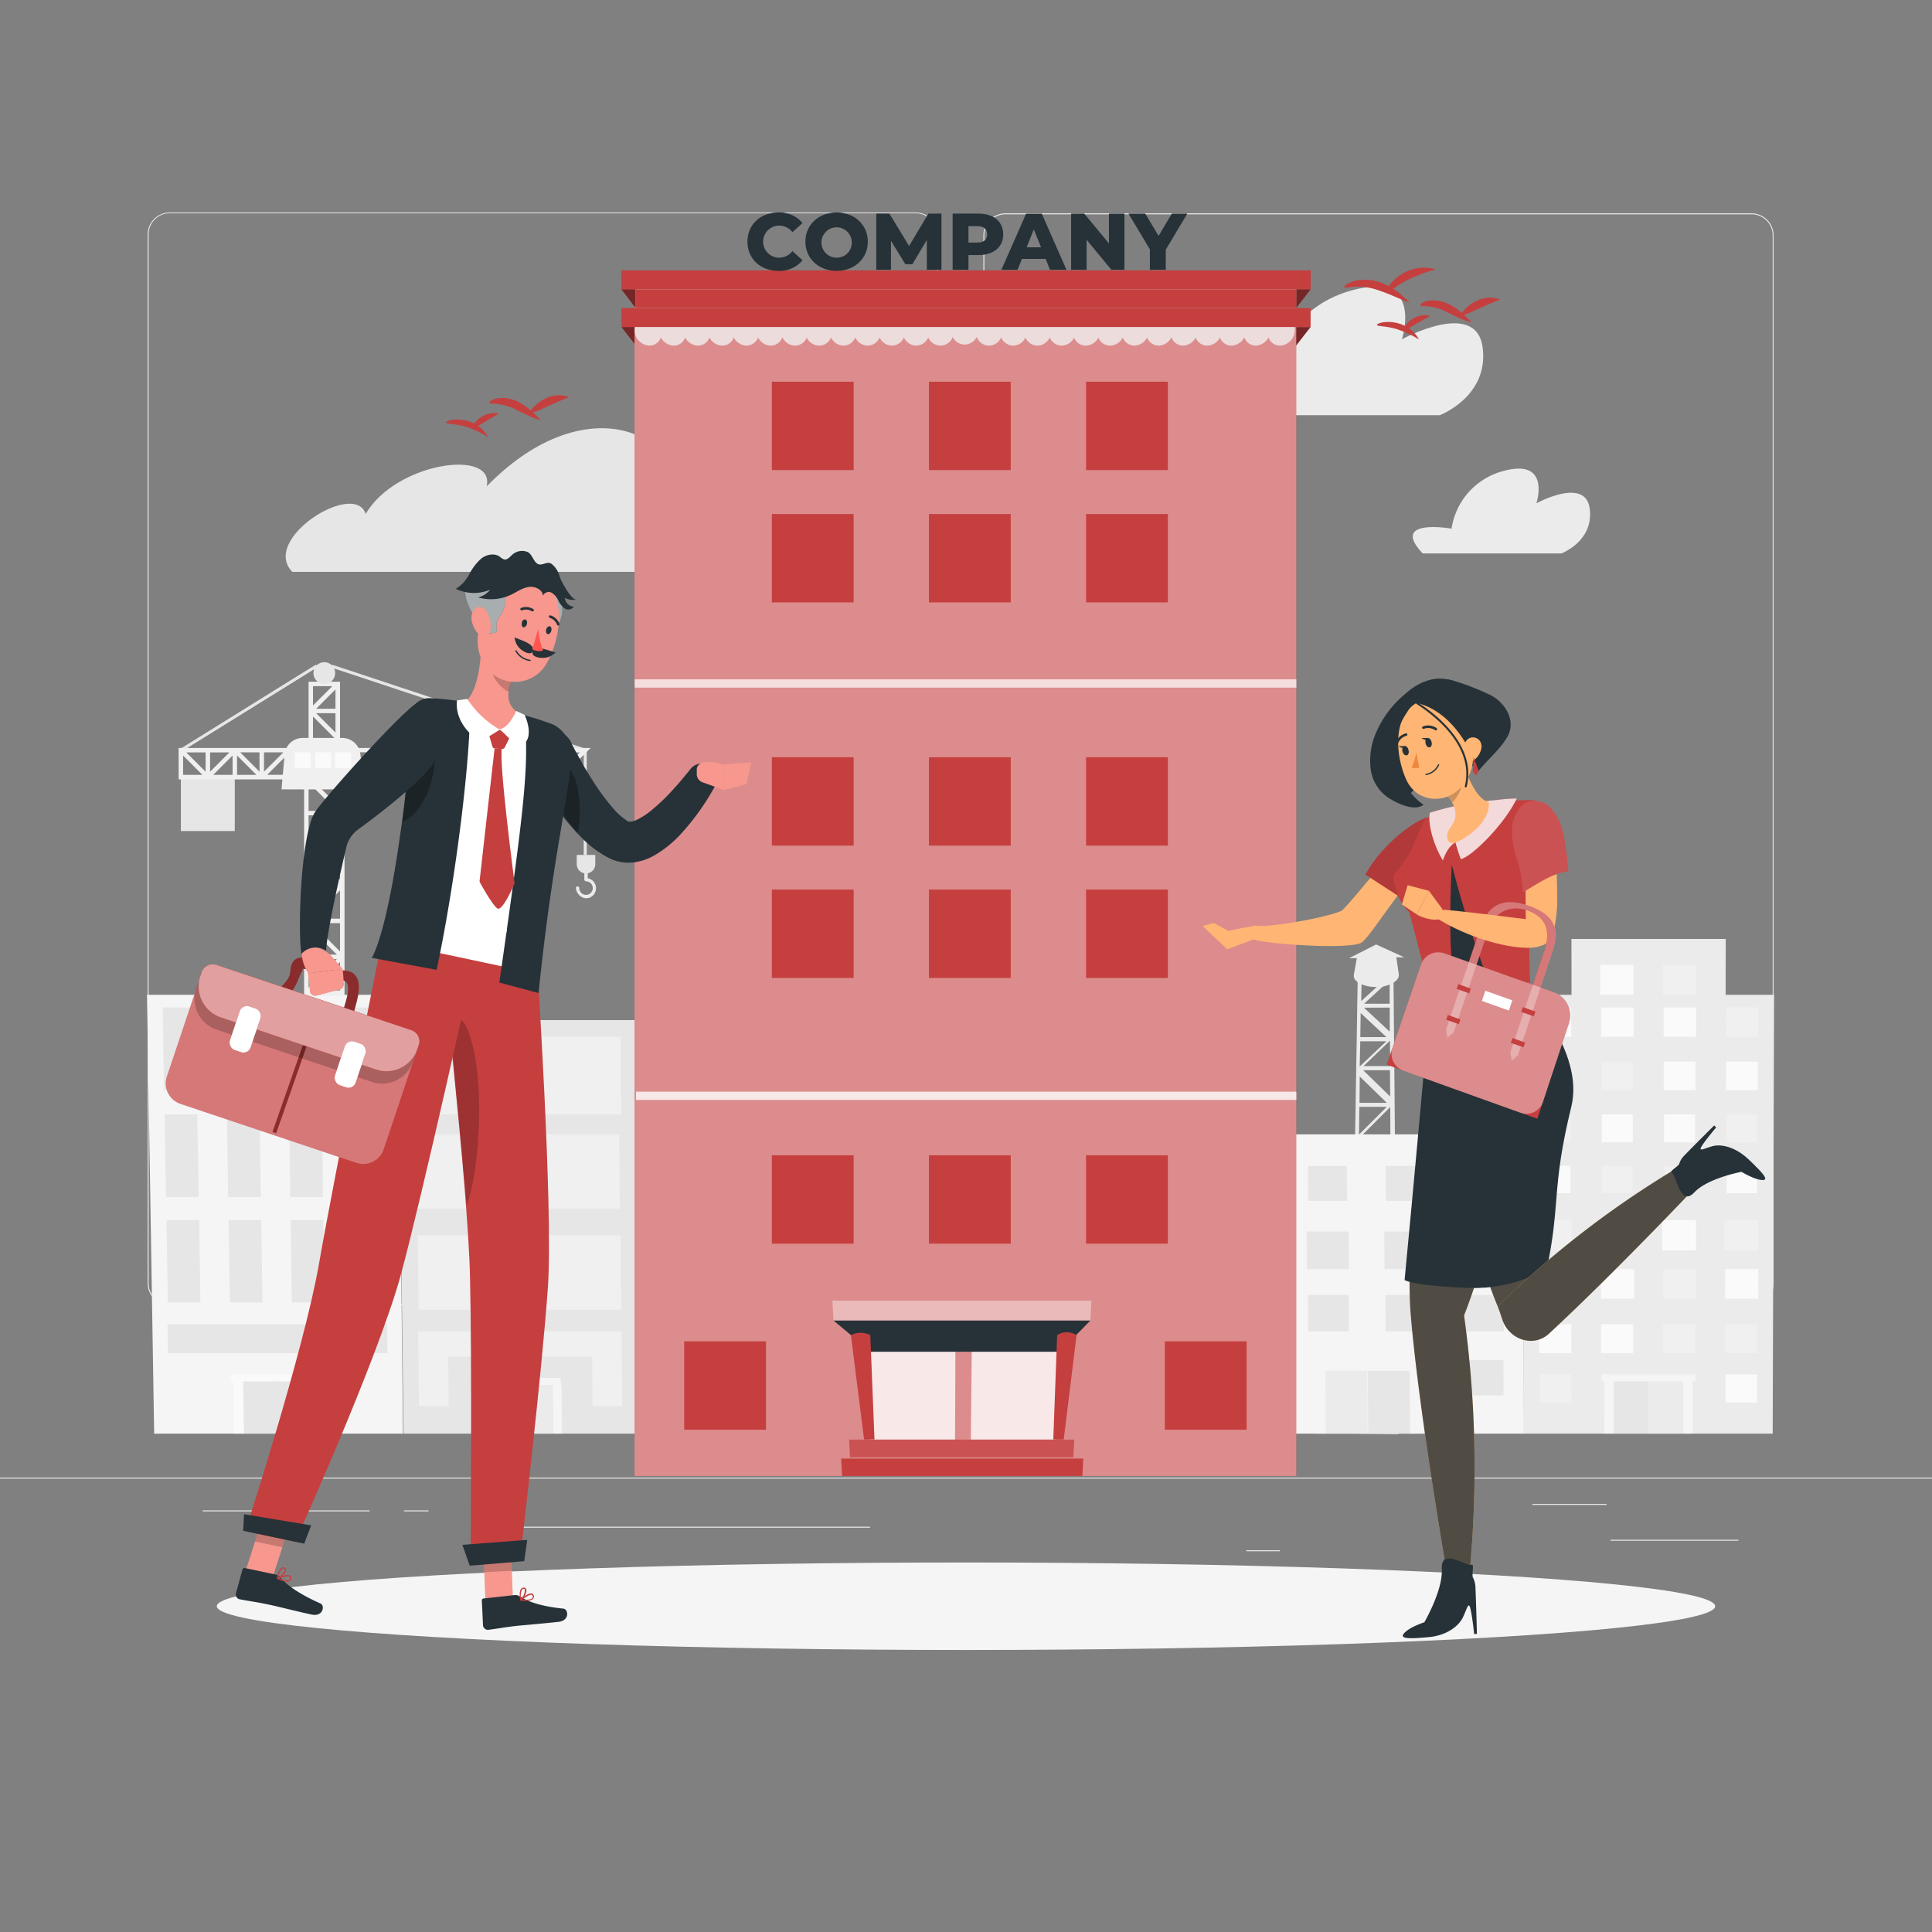 <svg xmlns="http://www.w3.org/2000/svg" viewBox="0 0 500 500"><rect x="0" y="0" width="500" height="500" fill="#808080" stroke="none"/><g id="freepik--background-complete--inject-90"><rect x="416.78" y="398.49" width="33.12" height="0.25" style="fill:#ebebeb"></rect><rect x="322.53" y="401.21" width="8.69" height="0.25" style="fill:#ebebeb"></rect><rect x="396.59" y="389.21" width="19.19" height="0.25" style="fill:#ebebeb"></rect><rect x="52.46" y="390.89" width="43.19" height="0.25" style="fill:#ebebeb"></rect><rect x="104.56" y="390.89" width="6.33" height="0.25" style="fill:#ebebeb"></rect><rect x="131.47" y="395.11" width="93.68" height="0.25" style="fill:#ebebeb"></rect><path d="M237,337.8H43.91a5.71,5.71,0,0,1-5.7-5.71V60.66A5.71,5.71,0,0,1,43.91,55H237a5.71,5.71,0,0,1,5.71,5.71V332.09A5.71,5.71,0,0,1,237,337.8ZM43.91,55.2a5.46,5.46,0,0,0-5.45,5.46V332.09a5.46,5.46,0,0,0,5.45,5.46H237a5.47,5.47,0,0,0,5.46-5.46V60.66A5.47,5.47,0,0,0,237,55.2Z" style="fill:#ebebeb"></path><path d="M453.31,338.06H260.21a5.72,5.72,0,0,1-5.71-5.71V60.92a5.72,5.72,0,0,1,5.71-5.71h193.1A5.71,5.71,0,0,1,459,60.92V332.35A5.71,5.71,0,0,1,453.31,338.06ZM260.21,55.46a5.47,5.47,0,0,0-5.46,5.46V332.35a5.47,5.47,0,0,0,5.46,5.46h193.1a5.47,5.47,0,0,0,5.46-5.46V60.92a5.47,5.47,0,0,0-5.46-5.46Z" style="fill:#ebebeb"></path><rect y="382.4" width="500" height="0.25" style="fill:#ebebeb"></rect><path d="M75.66,148h90.69c11.62,0,14.42-16.26,3.45-20.08l-.43-.14c12.14-10.12-14.49-31.44-43.42-1.92,2.26-9.84-23.46-6.28-31.32,7.15C91.83,124.19,67.31,139.51,75.66,148Z" style="fill:#e6e6e6"></path><path d="M318.23,107.45h54.38s12.75-4.8,11.1-17.52-20.9-2.12-20.9-2.12S368.64,70.06,350,75.1s-20.46,22.63-20.46,22.63S305.05,93.45,318.23,107.45Z" style="fill:#ebebeb"></path><path d="M368.19,143.23h35.9s8.42-3.17,7.33-11.57-13.8-1.4-13.8-1.4,3.85-11.71-8.46-8.39a18.21,18.21,0,0,0-13.5,14.94S359.49,134,368.19,143.23Z" style="fill:#ebebeb"></path><path d="M361.29,325.21l-.1-10.62V314l-.09-9.47v-.6l-.09-9v-.59l-.08-8.57v-.56l-.08-8.18v-.52l-.08-7.82v-.49l-.07-7.47v-.48l-.06-6.18a4.5,4.5,0,0,1-1,.47l0,5.22-6.62,0,5.34-4.89a10.75,10.75,0,0,1-1.67.2l-4.4,4,.08-4.72a3.68,3.68,0,0,1-1-.6l-.12,6.48v.48l-.12,7.47v.51l-.15,7.79V277l-.14,8.16v.56l-.15,8.57v.59l-.16,9v.61l-.17,9.46v.64l-.18,10.61L349.16,371l12.76.15Zm-1.33-2-7.69-8.31h7.64Zm-.12-9.3h-7.61l7.55-7.94Zm.08-11.67-7.32-7.5,7.28,0Zm-.09-8.53-7.24,0,7.2-7.21Zm-.05-9.93-7-6.81,6.94,0Zm0-7.87-6.92,0,6.86-6.58Zm-.12-15.15,0,6.23-6.67-6.2Zm-7.52,1.42,6.67,6.22-6.76,0Zm-.1,7.3,6.76,0L351.89,276Zm-.14,9.11,7,6.82-7.06,0Zm-.1,7.86,7.09,0-7.19,7.18Zm-.14,9.93,7.33,7.53h-7.43Zm-.07,8.54H359l-7.56,7.9Zm-.05,10.46,7.69,8.34h-7.81Z" style="fill:#ebebeb"></path><path d="M360.53,252.94l-.51,0-.37-.34-3,2.8a11.79,11.79,0,0,0,1.66-.2l1.25-1.14v.77a4.88,4.88,0,0,0,1-.47Zm-9.26.06,0,1.12a4.43,4.43,0,0,0,1,.6l0-1.72Z" style="fill:#ebebeb"></path><path d="M362,252.11a1.8,1.8,0,0,1-.53,1.52l-.36.34a4.83,4.83,0,0,1-.6.41,4.88,4.88,0,0,1-1,.47,6.74,6.74,0,0,1-1.25.37,11.79,11.79,0,0,1-1.66.2h-.75a9.13,9.13,0,0,1-3.57-.72,4.43,4.43,0,0,1-1-.6l-.09-.07-.33-.32a1.66,1.66,0,0,1-.48-1.47l.76-4.26-2,0,7-3.55,7.29,3.32-2.05,0Z" style="fill:#ebebeb"></path><polygon points="394.12 257.45 394.39 371.02 402.63 371.02 450.53 371.02 458.77 371.02 459.13 257.45 394.12 257.45" style="fill:#ebebeb"></polygon><polygon points="406.69 243 406.72 268.32 411.82 268.32 441.47 268.32 446.57 268.32 446.62 243 406.69 243" style="fill:#ebebeb"></polygon><polygon points="406.64 268.32 398.22 268.32 398.21 260.74 406.63 260.74 406.64 268.32" style="fill:#fafafa"></polygon><rect x="414.37" y="260.73" width="8.42" height="7.59" style="fill:#fafafa"></rect><rect x="430.53" y="260.73" width="8.42" height="7.59" style="fill:#fafafa"></rect><polygon points="455.1 268.32 446.68 268.32 446.7 260.74 455.12 260.74 455.1 268.32" style="fill:#f0f0f0"></polygon><polygon points="406.53 282.15 398.31 282.15 398.29 274.75 406.52 274.75 406.53 282.15" style="fill:#f0f0f0"></polygon><rect x="414.43" y="274.75" width="8.23" height="7.4" style="fill:#f0f0f0"></rect><rect x="430.57" y="274.75" width="8.23" height="7.4" style="fill:#fafafa"></rect><polygon points="454.92 282.15 446.69 282.15 446.71 274.75 454.94 274.75 454.92 282.15" style="fill:#fafafa"></polygon><polygon points="406.46 295.63 398.43 295.63 398.41 288.41 406.45 288.41 406.46 295.63" style="fill:#f0f0f0"></polygon><rect x="414.54" y="288.41" width="8.04" height="7.22" style="fill:#fafafa"></rect><rect x="430.65" y="288.41" width="8.04" height="7.22" style="fill:#fafafa"></rect><rect x="414.16" y="249.72" width="8.58" height="7.74" style="fill:#fafafa"></rect><rect x="430.33" y="249.72" width="8.59" height="7.74" style="fill:#f0f0f0"></rect><polygon points="454.79 295.63 446.76 295.63 446.77 288.41 454.81 288.41 454.79 295.63" style="fill:#f0f0f0"></polygon><polygon points="406.44 308.8 398.59 308.8 398.57 301.75 406.43 301.75 406.44 308.8" style="fill:#fafafa"></polygon><rect x="414.68" y="301.75" width="7.85" height="7.05" style="fill:#f0f0f0"></rect><polygon points="438.63 308.8 430.78 308.8 430.79 301.75 438.64 301.75 438.63 308.8" style="fill:#f0f0f0"></polygon><polygon points="454.72 308.8 446.87 308.8 446.89 301.75 454.74 301.75 454.72 308.8" style="fill:#fafafa"></polygon><polygon points="406.79 323.6 398.04 323.6 398.02 315.75 406.78 315.75 406.79 323.6" style="fill:#f0f0f0"></polygon><polygon points="422.85 323.6 414.11 323.6 414.1 315.75 422.86 315.75 422.85 323.6" style="fill:#fafafa"></polygon><polygon points="438.92 323.6 430.17 323.6 430.17 315.75 438.93 315.75 438.92 323.6" style="fill:#fafafa"></polygon><polygon points="454.98 323.6 446.23 323.6 446.25 315.75 455 315.75 454.98 323.6" style="fill:#f0f0f0"></polygon><polygon points="406.84 336.1 398.29 336.1 398.27 328.44 406.83 328.44 406.84 336.1" style="fill:#f0f0f0"></polygon><rect x="414.34" y="328.44" width="8.55" height="7.66" style="fill:#fafafa"></rect><rect x="430.41" y="328.44" width="8.55" height="7.66" style="fill:#f0f0f0"></rect><polygon points="455.01 336.1 446.46 336.1 446.48 328.44 455.04 328.44 455.01 336.1" style="fill:#fafafa"></polygon><polygon points="406.66 350.17 398.32 350.17 398.31 342.71 406.65 342.71 406.66 350.17" style="fill:#fafafa"></polygon><rect x="414.35" y="342.71" width="8.34" height="7.46" style="fill:#fafafa"></rect><rect x="430.38" y="342.71" width="8.34" height="7.46" style="fill:#f0f0f0"></rect><polygon points="454.74 350.17 446.41 350.17 446.42 342.71 454.76 342.71 454.74 350.17" style="fill:#f0f0f0"></polygon><polygon points="406.66 362.96 398.52 362.96 398.51 355.69 406.65 355.69 406.66 362.96" style="fill:#f0f0f0"></polygon><polygon points="454.71 362.96 446.58 362.96 446.59 355.69 454.73 355.69 454.71 362.96" style="fill:#fafafa"></polygon><polygon points="438.76 355.69 414.46 355.69 414.51 357.52 415.18 357.52 415.19 371.02 417.62 371.02 417.61 357.52 435.65 357.52 435.63 371.02 438.06 371.02 438.08 357.52 438.81 357.52 438.76 355.69" style="fill:#f5f5f5"></polygon><polygon points="426.73 371.02 417.73 371.02 417.73 357.52 426.74 357.52 426.73 371.02" style="fill:#e6e6e6"></polygon><polygon points="435.52 371.02 426.51 371.02 426.52 357.52 435.54 357.52 435.52 371.02" style="fill:#ebebeb"></polygon><polygon points="394.21 293.58 394.39 371.02 384.06 371.02 324 371.02 313.66 371.02 312.92 293.58 394.21 293.58" style="fill:#f5f5f5"></polygon><polygon points="378.76 310.79 388.84 310.79 388.81 301.75 378.73 301.75 378.76 310.79" style="fill:#e6e6e6"></polygon><polygon points="358.65 310.79 368.73 310.79 368.69 301.75 358.6 301.75 358.65 310.79" style="fill:#e6e6e6"></polygon><polygon points="338.54 310.79 348.62 310.79 348.56 301.75 338.48 301.75 338.54 310.79" style="fill:#e6e6e6"></polygon><polygon points="318.43 310.79 328.51 310.79 328.43 301.75 318.35 301.75 318.43 310.79" style="fill:#e6e6e6"></polygon><polygon points="378.38 328.44 389.24 328.44 389.21 318.71 378.34 318.71 378.38 328.44" style="fill:#e6e6e6"></polygon><polygon points="358.31 328.44 369.17 328.44 369.12 318.71 358.25 318.71 358.31 328.44" style="fill:#e6e6e6"></polygon><polygon points="338.23 328.44 349.09 328.44 349.03 318.71 338.16 318.71 338.23 328.44" style="fill:#e6e6e6"></polygon><polygon points="318.16 328.44 329.02 328.44 328.94 318.71 318.07 318.71 318.16 328.44" style="fill:#e6e6e6"></polygon><polygon points="378.66 344.58 389.2 344.58 389.18 335.15 378.63 335.15 378.66 344.58" style="fill:#e6e6e6"></polygon><polygon points="358.61 344.58 369.15 344.58 369.11 335.15 358.56 335.15 358.61 344.58" style="fill:#e6e6e6"></polygon><polygon points="338.56 344.58 349.1 344.58 349.04 335.15 338.49 335.15 338.56 344.58" style="fill:#e6e6e6"></polygon><polygon points="318.5 344.58 329.04 344.58 328.97 335.15 318.42 335.15 318.5 344.58" style="fill:#e6e6e6"></polygon><polygon points="378.89 361.15 389.11 361.15 389.09 352.01 378.85 352.01 378.89 361.15" style="fill:#e6e6e6"></polygon><polygon points="318.81 361.15 329.04 361.15 328.96 352.01 318.73 352.01 318.81 361.15" style="fill:#e6e6e6"></polygon><polygon points="338.08 352.01 369.71 352.01 369.72 354.77 367.7 354.77 367.78 371.02 364.85 371.02 364.77 354.77 343.07 354.77 343.18 371.02 340.26 371.02 340.14 354.77 338.11 354.77 338.08 352.01" style="fill:#f5f5f5"></polygon><polygon points="354.09 371.02 364.92 371.02 364.84 354.77 353.99 354.77 354.09 371.02" style="fill:#e6e6e6"></polygon><polygon points="343.11 371.02 353.94 371.02 353.85 354.77 343 354.77 343.11 371.02" style="fill:#ebebeb"></polygon><path d="M152.1,227.29v-3.64a.44.44,0,0,0-.87,0v4a.46.46,0,0,0,.43.44,1.75,1.75,0,1,1-1.75,1.74c0-.55-.92-.55-.87,0,.22,2.17,2.75,3.6,4.47,1.86A2.62,2.62,0,0,0,152.1,227.29Z" style="fill:#ebebeb"></path><path d="M88,201.12V209l-8.31-8.31-.41.41H78.7v75H89.16v-75Zm-8.14,57.22,7.32,7.32H79.86Zm0-18.61,7.32,7.32H79.86Zm0-18.6,7.32,7.32H79.86Zm0-18.61,7.32,7.33H79.86ZM87.18,211l-7.32,7.33V211Zm.82.82v7.33H80.68Zm-.82,17.79-7.32,7.32v-7.32Zm.82.82v7.32H80.68Zm-.82,17.78-7.32,7.33v-7.33ZM88,249v7.33H80.68Zm-.82,17.79-7.32,7.32v-7.32ZM80.68,275,88,267.64V275ZM88,264.84l-7.32-7.32H88Zm0-18.61-7.32-7.32H88Zm0-18.6-7.32-7.32H88Z" style="fill:#f0f0f0"></path><path d="M79.86,176.42V191H81v-5.57l6,6,.41-.41H88V176.42ZM86,177.58l-5,5v-5Zm.82,12-5-5h5Zm-5-6.15,5-5v5Z" style="fill:#f0f0f0"></path><rect x="46.81" y="201.12" width="13.95" height="13.95" style="fill:#e6e6e6"></rect><polygon points="151.85 221.25 151.07 221.25 151.07 194.43 86.1 172.88 81.81 172.88 47.02 194.47 46.61 193.82 81.58 172.11 86.23 172.11 86.29 172.13 151.85 193.87 151.85 221.25" style="fill:#e6e6e6"></polygon><path d="M143.9,201.73h.8l8.16-8.16H46.23v8.13H143.9Zm1.16-7h5l-5,5Zm-97.67,5.81v-5l5,5Zm5.82-.82-5-5h5Zm1.16-5h5l-5,5Zm5.82,5.81h-5l5-5Zm1.16,0v-5l5,5Zm5.81-.82-5-5h5Zm1.16-5h5l-5,5Zm5.82,5.81h-5l5-5Zm1.16,0v-5l5,5Zm5.82-.82-5-5h5Zm1.16-5h5l-5,5Zm5.81,5.81h-5l5-5Zm1.16,0v-5l5,5Zm5.82-.82-5-5h5Zm1.16-5h5l-5,5Zm5.81,5.81h-5l5-5Zm1.16,0v-5l5,5Zm5.82-.82-5-5h5Zm1.16-5h5l-5,5Zm5.82,5.81h-5l5-5Zm1.16,0v-5l5,5Zm5.81-.82-5-5h5Zm1.16-5h5l-5,5Zm5.82,5.81h-5l5-5Zm1.16-5.81h5l-5,5Zm5.82,5.81h-5l5-5Zm1.16,0v-5l5,5Zm.82-5.81h5v5Z" style="fill:#f0f0f0"></path><path d="M94.32,204.29H72.86l.79-9a4.71,4.71,0,0,1,4.7-4.31H88.57a4.73,4.73,0,0,1,4.69,4.18Z" style="fill:#f0f0f0"></path><rect x="76.32" y="194.7" width="4.12" height="4.12" style="fill:#fafafa"></rect><rect x="81.53" y="194.7" width="4.12" height="4.12" style="fill:#fafafa"></rect><rect x="86.74" y="194.7" width="4.12" height="4.12" style="fill:#fafafa"></rect><path d="M86.74,174.19a2.81,2.81,0,1,1-2.81-2.81A2.81,2.81,0,0,1,86.74,174.19Z" style="fill:#e6e6e6"></path><path d="M151.66,226.05h0a2.4,2.4,0,0,1-2.4-2.4v-2.4h4.8v2.4A2.4,2.4,0,0,1,151.66,226.05Z" style="fill:#e6e6e6"></path><polygon points="38.04 257.45 39.9 371.02 48.15 371.02 96.05 371.02 104.29 371.02 103.06 257.45 38.04 257.45" style="fill:#f5f5f5"></polygon><polygon points="42.1 260.74 42.33 274.56 42.39 278.35 42.45 282.15 50.88 282.15 50.82 278.35 50.77 274.56 50.55 260.74 42.1 260.74" style="fill:#e6e6e6"></polygon><polygon points="58.26 260.74 58.47 274.56 58.52 278.35 58.58 282.15 67.01 282.15 66.96 278.35 66.91 274.56 66.72 260.74 58.26 260.74" style="fill:#e6e6e6"></polygon><polygon points="74.42 260.74 74.61 274.56 74.66 278.35 74.71 282.15 83.14 282.15 83.1 278.35 83.05 274.56 82.88 260.74 74.42 260.74" style="fill:#e6e6e6"></polygon><polygon points="90.59 260.74 90.75 274.56 90.82 280.42 90.84 282.15 99.28 282.15 99.26 280.42 99.19 274.56 99.04 260.74 90.59 260.74" style="fill:#e6e6e6"></polygon><polygon points="42.61 288.41 42.84 302.22 42.9 306.01 42.96 309.8 51.4 309.8 51.35 306.01 51.29 302.22 51.08 288.41 42.61 288.41" style="fill:#e6e6e6"></polygon><polygon points="58.73 288.41 58.93 302.22 59.01 307.56 59.04 309.8 67.49 309.8 67.46 307.56 67.39 302.22 67.19 288.41 58.73 288.41" style="fill:#e6e6e6"></polygon><polygon points="74.84 288.41 75.03 302.22 75.08 306.01 75.13 309.8 83.58 309.8 83.53 306.01 83.48 302.22 83.31 288.41 74.84 288.41" style="fill:#e6e6e6"></polygon><polygon points="90.96 288.41 91.13 302.22 91.17 306.01 91.22 309.8 99.66 309.8 99.62 306.01 99.58 302.22 99.43 288.41 90.96 288.41" style="fill:#e6e6e6"></polygon><polygon points="43.09 315.75 43.31 329.5 43.38 333.28 43.44 337.05 51.87 337.05 51.81 333.28 51.75 329.5 51.55 315.75 43.09 315.75" style="fill:#e6e6e6"></polygon><polygon points="59.17 315.75 59.37 329.5 59.42 333.28 59.48 337.05 67.91 337.05 67.86 333.28 67.81 329.5 67.62 315.75 59.17 315.75" style="fill:#e6e6e6"></polygon><polygon points="75.24 315.75 75.42 329.5 75.47 333.28 75.52 337.05 83.96 337.05 83.91 333.28 83.86 329.5 83.69 315.75 75.24 315.75" style="fill:#e6e6e6"></polygon><polygon points="91.32 315.75 91.48 329.5 91.54 334.72 91.57 337.05 100 337.05 99.98 334.72 99.92 329.5 99.77 315.75 91.32 315.75" style="fill:#e6e6e6"></polygon><polygon points="96 342.71 91.83 342.71 84.02 342.71 75.67 342.71 67.86 342.71 59.52 342.71 43.36 342.71 43.48 350.17 59.63 350.17 67.96 350.17 75.77 350.17 84.11 350.17 91.92 350.17 96.09 350.17 100.26 350.17 100.18 342.71 96 342.71" style="fill:#e6e6e6"></polygon><polygon points="84.01 355.69 59.71 355.69 59.69 357.52 60.42 357.52 60.62 371.02 63.05 371.02 62.85 357.52 80.89 357.52 81.06 371.02 83.48 371.02 83.32 357.52 83.99 357.52 84.01 355.69" style="fill:#fafafa"></polygon><polygon points="72.16 371.02 63.16 371.02 62.96 357.52 71.98 357.52 72.16 371.02" style="fill:#e6e6e6"></polygon><polygon points="80.94 371.02 71.94 371.02 71.76 357.52 80.77 357.52 80.94 371.02" style="fill:#e6e6e6"></polygon><polygon points="164.38 264 165.11 371.02 157.34 371.02 112.21 371.02 104.44 371.02 103.11 264 164.38 264" style="fill:#e6e6e6"></polygon><polygon points="142.74 344.58 146.05 344.58 160.9 344.58 160.92 348.01 160.94 351.44 161.04 363.86 153.35 363.86 153.25 351.09 145.75 351.09 142.79 351.09 138.47 351.09 138.41 344.58 142.74 344.58" style="fill:#f0f0f0"></polygon><polygon points="113.44 344.58 116.4 344.58 130.5 344.58 130.57 351.09 115.98 351.09 116.13 363.86 108.44 363.86 108.3 351.44 108.24 346.48 108.21 344.58 113.44 344.58" style="fill:#f0f0f0"></polygon><polygon points="124.18 356.6 145.09 356.6 145.11 358.43 145.34 358.43 145.44 371.02 143.18 371.02 143.07 358.43 126.25 358.43 126.38 371.02 124.12 371.02 123.98 358.43 124.2 358.43 124.18 356.6" style="fill:#f5f5f5"></polygon><polygon points="134.69 371.02 143.09 371.02 142.98 358.43 134.57 358.43 134.69 371.02" style="fill:#ebebeb"></polygon><polygon points="126.47 371.02 134.87 371.02 134.75 358.43 126.34 358.43 126.47 371.02" style="fill:#e0e0e0"></polygon><polygon points="137.31 268.32 160.62 268.32 160.76 288.41 137.5 288.41 137.31 268.32" style="fill:#f0f0f0"></polygon><polygon points="107.09 268.32 130.4 268.32 130.59 288.41 107.33 288.41 107.09 268.32" style="fill:#f0f0f0"></polygon><polygon points="137.96 293.58 160.27 293.58 160.42 312.78 138.13 312.78 137.96 293.58" style="fill:#f0f0f0"></polygon><polygon points="107.79 293.58 130.1 293.58 130.3 312.78 108.01 312.78 107.79 293.58" style="fill:#f0f0f0"></polygon><polygon points="138.19 319.69 160.63 319.69 160.77 338.94 138.36 338.94 138.19 319.69" style="fill:#f0f0f0"></polygon><polygon points="108.11 319.69 130.55 319.69 130.74 338.94 108.33 338.94 108.11 319.69" style="fill:#f0f0f0"></polygon></g><g id="freepik--Shadow--inject-90"><ellipse id="freepik--path--inject-90" cx="250" cy="415.69" rx="193.89" ry="11.32" style="fill:#f5f5f5"></ellipse></g><g id="freepik--Company--inject-90"><polygon points="160.83 84.62 164.56 89.44 335.42 89.44 339.18 84.62 160.83 84.62" style="fill:#C53F3F"></polygon><g style="opacity:0.4"><polygon points="160.83 84.62 164.56 89.44 335.42 89.44 339.18 84.62 160.83 84.62"></polygon></g><rect x="164.21" y="78.41" width="171.25" height="303.58" style="fill:#C53F3F"></rect><g style="opacity:0.4"><rect x="164.21" y="78.41" width="171.25" height="303.58" style="fill:#fff"></rect></g><g style="opacity:0.8"><path d="M171.15,85.88a3.11,3.11,0,0,1-3.06,3.57,4,4,0,0,1-3.82-3.57,3.12,3.12,0,0,1,3.07-3.6A4,4,0,0,1,171.15,85.88Z" style="fill:#f0f0f0"></path><path d="M177.46,85.88a3.14,3.14,0,0,1-3.1,3.57,4,4,0,0,1-3.78-3.57,3.14,3.14,0,0,1,3.09-3.6A4,4,0,0,1,177.46,85.88Z" style="fill:#f0f0f0"></path><path d="M183.76,85.88a3.16,3.16,0,0,1-3.12,3.57,3.92,3.92,0,0,1-3.76-3.57,3.17,3.17,0,0,1,3.12-3.6A3.92,3.92,0,0,1,183.76,85.88Z" style="fill:#f0f0f0"></path><path d="M190.06,85.88a3.2,3.2,0,0,1-3.15,3.57,3.89,3.89,0,0,1-3.73-3.57,3.21,3.21,0,0,1,3.16-3.6A3.88,3.88,0,0,1,190.06,85.88Z" style="fill:#f0f0f0"></path><path d="M196.37,85.88a3.23,3.23,0,0,1-3.18,3.57,3.85,3.85,0,0,1-3.7-3.57,3.23,3.23,0,0,1,3.18-3.6A3.84,3.84,0,0,1,196.37,85.88Z" style="fill:#f0f0f0"></path><path d="M202.67,85.88a3.26,3.26,0,0,1-3.21,3.57,3.81,3.81,0,0,1-3.67-3.57,3.26,3.26,0,0,1,3.21-3.6A3.8,3.8,0,0,1,202.67,85.88Z" style="fill:#f0f0f0"></path><path d="M209,85.88a3.29,3.29,0,0,1-3.24,3.57,3.77,3.77,0,0,1-3.64-3.57,3.28,3.28,0,0,1,3.23-3.6A3.78,3.78,0,0,1,209,85.88Z" style="fill:#f0f0f0"></path><path d="M215.28,85.88A3.32,3.32,0,0,1,212,89.45a3.73,3.73,0,0,1-3.61-3.57,3.32,3.32,0,0,1,3.26-3.6A3.74,3.74,0,0,1,215.28,85.88Z" style="fill:#f0f0f0"></path><path d="M221.58,85.88a3.35,3.35,0,0,1-3.29,3.57,3.7,3.7,0,0,1-3.59-3.57,3.35,3.35,0,0,1,3.3-3.6A3.69,3.69,0,0,1,221.58,85.88Z" style="fill:#f0f0f0"></path><path d="M227.89,85.88a3.39,3.39,0,0,1-3.33,3.57A3.65,3.65,0,0,1,221,85.88a3.38,3.38,0,0,1,3.32-3.6A3.66,3.66,0,0,1,227.89,85.88Z" style="fill:#f0f0f0"></path><path d="M234.19,85.88a3.42,3.42,0,0,1-3.35,3.57,3.63,3.63,0,0,1-3.53-3.57,3.41,3.41,0,0,1,3.35-3.6A3.62,3.62,0,0,1,234.19,85.88Z" style="fill:#f0f0f0"></path><path d="M240.49,85.88a3.45,3.45,0,0,1-3.38,3.57,3.6,3.6,0,0,1-3.5-3.57,3.45,3.45,0,0,1,3.38-3.6A3.58,3.58,0,0,1,240.49,85.88Z" style="fill:#f0f0f0"></path><path d="M246.8,85.88a3.48,3.48,0,0,1-3.41,3.57,3.55,3.55,0,0,1-3.47-3.57,3.48,3.48,0,0,1,3.41-3.6A3.56,3.56,0,0,1,246.8,85.88Z" style="fill:#f0f0f0"></path><path d="M253.1,85.88a3.44,3.44,0,1,1-3.44-3.6A3.51,3.51,0,0,1,253.1,85.88Z" style="fill:#f0f0f0"></path><path d="M259.4,85.88a3.54,3.54,0,0,1-3.46,3.57,3.48,3.48,0,0,1-3.41-3.57,3.54,3.54,0,0,1,3.46-3.6A3.48,3.48,0,0,1,259.4,85.88Z" style="fill:#f0f0f0"></path><path d="M265.71,85.88a3.58,3.58,0,0,1-3.5,3.57,3.45,3.45,0,0,1-3.38-3.57,3.58,3.58,0,0,1,3.49-3.6A3.46,3.46,0,0,1,265.71,85.88Z" style="fill:#f0f0f0"></path><path d="M272,85.88a3.62,3.62,0,0,1-3.52,3.57,3.43,3.43,0,0,1-3.36-3.57,3.62,3.62,0,0,1,3.53-3.6A3.42,3.42,0,0,1,272,85.88Z" style="fill:#f0f0f0"></path><path d="M278.32,85.88a3.66,3.66,0,0,1-3.56,3.57,3.38,3.38,0,0,1-3.32-3.57,3.65,3.65,0,0,1,3.55-3.6A3.39,3.39,0,0,1,278.32,85.88Z" style="fill:#f0f0f0"></path><path d="M284.62,85.88A3.7,3.7,0,0,1,281,89.45a3.36,3.36,0,0,1-3.3-3.57,3.69,3.69,0,0,1,3.58-3.6A3.35,3.35,0,0,1,284.62,85.88Z" style="fill:#f0f0f0"></path><path d="M290.92,85.88a3.72,3.72,0,0,1-3.6,3.57A3.33,3.33,0,0,1,284,85.88a3.73,3.73,0,0,1,3.61-3.6A3.32,3.32,0,0,1,290.92,85.88Z" style="fill:#f0f0f0"></path><path d="M297.23,85.88a3.77,3.77,0,0,1-3.64,3.57,3.29,3.29,0,0,1-3.24-3.57,3.76,3.76,0,0,1,3.64-3.6A3.3,3.3,0,0,1,297.23,85.88Z" style="fill:#f0f0f0"></path><path d="M303.53,85.88a3.8,3.8,0,0,1-3.66,3.57,3.27,3.27,0,0,1-3.22-3.57,3.8,3.8,0,0,1,3.67-3.6A3.26,3.26,0,0,1,303.53,85.88Z" style="fill:#f0f0f0"></path><path d="M309.83,85.88a3.83,3.83,0,0,1-3.69,3.57A3.24,3.24,0,0,1,303,85.88a3.84,3.84,0,0,1,3.7-3.6A3.23,3.23,0,0,1,309.83,85.88Z" style="fill:#f0f0f0"></path><path d="M316.14,85.88a3.88,3.88,0,0,1-3.72,3.57,3.2,3.2,0,0,1-3.16-3.57,3.87,3.87,0,0,1,3.72-3.6A3.21,3.21,0,0,1,316.14,85.88Z" style="fill:#f0f0f0"></path><path d="M322.44,85.88a3.92,3.92,0,0,1-3.75,3.57,3.18,3.18,0,0,1-3.13-3.57,3.92,3.92,0,0,1,3.75-3.6A3.18,3.18,0,0,1,322.44,85.88Z" style="fill:#f0f0f0"></path><path d="M328.75,85.88A4,4,0,0,1,325,89.45a3.14,3.14,0,0,1-3.1-3.57,4,4,0,0,1,3.78-3.6A3.15,3.15,0,0,1,328.75,85.88Z" style="fill:#f0f0f0"></path><path d="M335.05,85.88a4,4,0,0,1-3.81,3.57,3.12,3.12,0,0,1-3.07-3.57,4,4,0,0,1,3.81-3.6A3.12,3.12,0,0,1,335.05,85.88Z" style="fill:#f0f0f0"></path></g><polygon points="160.82 79.74 339.19 79.74 339.18 84.62 160.83 84.62 160.82 79.74" style="fill:#C53F3F"></polygon><polygon points="160.81 74.86 164.53 79.74 335.44 79.74 339.2 74.86 160.81 74.86" style="fill:#C53F3F"></polygon><g style="opacity:0.4"><polygon points="160.81 74.86 164.53 79.74 335.44 79.74 339.2 74.86 160.81 74.86"></polygon></g><polygon points="160.79 69.96 339.21 69.96 339.2 74.86 160.81 74.86 160.79 69.96" style="fill:#C53F3F"></polygon><g style="opacity:0.8"><polygon points="164.52 74.86 335.45 74.86 335.44 79.74 164.53 79.74 164.52 74.86" style="fill:#fff"></polygon></g><g style="opacity:0.7"><rect x="164.26" y="175.81" width="171.24" height="2.15" style="fill:#fff"></rect></g><g style="opacity:0.8"><rect x="164.61" y="282.52" width="170.88" height="2.14" style="fill:#fff"></rect></g><rect x="199.75" y="98.79" width="21.17" height="22.87" style="fill:#C53F3F"></rect><rect x="240.41" y="98.79" width="21.17" height="22.87" style="fill:#C53F3F"></rect><rect x="281.07" y="98.79" width="21.17" height="22.87" style="fill:#C53F3F"></rect><rect x="199.75" y="133.03" width="21.17" height="22.87" style="fill:#C53F3F"></rect><rect x="240.41" y="133.03" width="21.17" height="22.87" style="fill:#C53F3F"></rect><rect x="281.07" y="133.03" width="21.17" height="22.87" style="fill:#C53F3F"></rect><rect x="199.75" y="298.99" width="21.17" height="22.87" style="fill:#C53F3F"></rect><rect x="240.41" y="298.99" width="21.17" height="22.87" style="fill:#C53F3F"></rect><rect x="281.07" y="298.99" width="21.17" height="22.87" style="fill:#C53F3F"></rect><rect x="177.07" y="347.14" width="21.17" height="22.87" style="fill:#C53F3F"></rect><rect x="301.45" y="347.14" width="21.17" height="22.87" style="fill:#C53F3F"></rect><rect x="199.75" y="195.98" width="21.17" height="22.87" style="fill:#C53F3F"></rect><rect x="240.41" y="195.98" width="21.17" height="22.87" style="fill:#C53F3F"></rect><rect x="281.07" y="195.98" width="21.17" height="22.87" style="fill:#C53F3F"></rect><rect x="199.75" y="230.22" width="21.17" height="22.87" style="fill:#C53F3F"></rect><rect x="240.41" y="230.22" width="21.17" height="22.87" style="fill:#C53F3F"></rect><rect x="281.07" y="230.22" width="21.17" height="22.87" style="fill:#C53F3F"></rect><g style="opacity:0.8;isolation:isolate"><polygon points="225.35 349.82 247.26 349.82 247.17 372.57 225.2 372.57 225.35 349.82" style="fill:#fff"></polygon></g><g style="opacity:0.8;isolation:isolate"><polygon points="251.49 349.82 274.3 349.82 273.22 372.57 251.25 372.57 251.49 349.82" style="fill:#fff"></polygon></g><polygon points="277.79 377.15 219.98 377.15 219.75 372.57 278.01 372.57 277.79 377.15" style="fill:#C53F3F"></polygon><g style="opacity:0.1"><polygon points="277.79 377.15 219.98 377.15 219.75 372.57 278.01 372.57 277.79 377.15" style="fill:#fff"></polygon></g><polygon points="280.12 381.99 217.94 381.99 217.69 377.48 280.35 377.48 280.12 381.99" style="fill:#C53F3F"></polygon><g style="opacity:0.4"><polygon points="282.18 341.76 215.72 341.76 215.43 336.61 282.44 336.61 282.18 341.76" style="fill:#fff"></polygon></g><polygon points="215.72 341.76 225.35 349.82 274.3 349.82 282.18 341.76 215.72 341.76" style="fill:#263238"></polygon><path d="M220.22,345.53l3.4,27h2.7l-1.09-27h0a5.47,5.47,0,0,0-5,0Z" style="fill:#C53F3F"></path><path d="M278.62,345.53l-3.33,27h-2.7l1-27h0a4.56,4.56,0,0,1,5,0Z" style="fill:#C53F3F"></path><path d="M193.44,62.54c0-4.42,3.39-7.55,8-7.55a7.67,7.67,0,0,1,6.25,2.74l-2.61,2.36a4.34,4.34,0,0,0-3.43-1.7,4.15,4.15,0,0,0,0,8.3,4.31,4.31,0,0,0,3.43-1.7l2.61,2.37a7.7,7.7,0,0,1-6.25,2.74C196.83,70.1,193.44,67,193.44,62.54Z" style="fill:#263238"></path><path d="M208.44,62.54c0-4.35,3.43-7.55,8.08-7.55s8.07,3.2,8.07,7.55-3.42,7.56-8.07,7.56S208.44,66.9,208.44,62.54Zm12,0a3.93,3.93,0,1,0-3.92,4.15A3.89,3.89,0,0,0,220.44,62.54Z" style="fill:#263238"></path><path d="M239.86,69.81l0-7.7-3.74,6.27h-1.82l-3.72-6.06v7.49h-3.8V55.28h3.39l5.1,8.38,5-8.38h3.38l0,14.53Z" style="fill:#263238"></path><path d="M259.63,60.66c0,3.29-2.49,5.35-6.45,5.35h-2.54v3.8h-4.1V55.28h6.64C257.14,55.28,259.63,57.33,259.63,60.66Zm-4.15,0c0-1.35-.85-2.14-2.55-2.14h-2.29v4.25h2.29C254.63,62.77,255.48,62,255.48,60.66Z" style="fill:#263238"></path><path d="M270.63,67h-6.15l-1.14,2.83h-4.19l6.41-14.53h4.05L276,69.81h-4.27Zm-1.21-3-1.87-4.64L265.69,64Z" style="fill:#263238"></path><path d="M291,55.28V69.81h-3.38l-6.41-7.74v7.74h-4V55.28h3.38L287,63V55.28Z" style="fill:#263238"></path><path d="M301.7,64.6v5.21h-4.11V64.54l-5.54-9.26h4.34l3.45,5.77,3.44-5.77h4Z" style="fill:#263238"></path><polygon points="164.52 74.86 335.45 74.86 335.44 79.74 164.53 79.74 164.52 74.86" style="fill:#C53F3F"></polygon></g><g id="freepik--character-2--inject-90"><path d="M362.18,231.13c-5.37,7.24-7.45,10.57-9.53,12.62-2.27,2.24-25.45.53-28.25-.64-2.14-.9-.66-3.68.35-3.54,3.82.53,18.16-2,22.41-3.84.74-.33,8-9.16,8-9.16Z" style="fill:#ffb573"></path><path d="M353.36,226.34c4.54-8.33,13.49-14.44,16.2-14.79,3.9-.51,5.21.27,4.07,3.4-1.94,5.33-5.51,10.93-10.54,17.71Z" style="fill:#C53F3F"></path><g style="opacity:0.1"><path d="M353.36,226.34c4.54-8.33,13.49-14.44,16.2-14.79,3.9-.51,5.21.27,4.07,3.4-1.94,5.33-5.51,10.93-10.54,17.71Z"></path></g><path d="M369.56,211.55a59.73,59.73,0,0,1,6.7-2,88.2,88.2,0,0,1,12.61-2.08,71.48,71.48,0,0,1,7.44-.41,3.19,3.19,0,0,1,.75.08,3.73,3.73,0,0,1,2.75,4.38c-4.17,22.05-4.37,31.83-3.77,43.19l-25.38.9a1.35,1.35,0,0,1-1.34-1.14c-1.13-5.72-4.64-18.43-4.64-18.43-3.17-3.05-3.7-6.81-4-9-.18-1.19,2.48-2.48,5.37-8.78C366,218.26,368.26,212,369.56,211.55Z" style="fill:#C53F3F"></path><path d="M385.6,255.06l-9.25.34c-1.38-11-1.12-20.71-.64-31.65A315.38,315.38,0,0,0,385.6,255.06Z" style="fill:#263238"></path><path d="M388.28,339.66c-.23-.51-.46-1-.68-1.58C377.62,314.23,370,266,370,266L387.79,257s5.06,42.38,12,69.95c1.06,4.2,2.15,8,3.28,11.33l-12.15,5.58Z" style="fill:#ffb573"></path><g style="opacity:0.8;isolation:isolate"><path d="M388.28,339.66c-.23-.51-.46-1-.68-1.58C377.62,314.23,370,266,370,266L387.79,257s5.06,42.38,12,69.95c1.06,4.2,2.15,8,3.28,11.33l-12.15,5.58Z" style="fill:#263238"></path></g><path d="M371.31,259.78s-8.14,57-6.22,80.31c2,24.57,9.3,66.64,9.3,66.64l6-.41a286.67,286.67,0,0,0-1.49-65.88c13.75-35.39,15.29-79.76,15.29-79.76Z" style="fill:#ffb573"></path><path d="M371.31,259.78s-8.14,57-6.22,80.31c2,24.57,9.3,66.64,9.3,66.64l6-.41a286.67,286.67,0,0,0-1.49-65.88c13.75-35.39,15.29-79.76,15.29-79.76Z" style="fill:#263238;opacity:0.8;isolation:isolate"></path><path d="M381.17,408.2a5.89,5.89,0,0,1,.67,2.58c.16,3.29.39,12.06.39,12.06l-.72.05s-.44-4.3-.94-6.45-.83-.3-1.93,2.05-4.19,4.76-8.89,5.2c-5.51.51-7.76.41-6.25-1.14s5.12-2.71,5.12-2.71,4.8-8.21,4.52-13.75c-.3-5.91,6.53-.36,7.85-1.19C381.46,405,380.9,407.72,381.17,408.2Z" style="fill:#263238"></path><path d="M400.19,329c-3.49.75-6.59,3.32-15.76,4.24l-.55,0c-.39,0-.79.07-1.21.09-2.46.13-16.55-.53-19.16-2.06,2.27-23.45,6.74-73.28,6.74-73.28L381,256.71l13.87-.42s15.3,15.8,11.78,30.14C401.4,307.88,404,311.21,400.19,329Z" style="fill:#263238"></path><path d="M395.91,243.44a3.5,3.5,0,0,1-1-2.84s0-1.58-.05-4c-.08-7-.14-21,.59-22.86,1.6-4,4.34-6.19,5.77-3.85,1.68,2.74,1.8,23.53,1.8,23.53C402.59,247.18,397.55,245.36,395.91,243.44Z" style="fill:#ffb573"></path><path d="M392.58,206.65l-.84,1.51C388.5,214,381,221.61,378.07,222.35a10.85,10.85,0,0,0-3.07-4.08,6.4,6.4,0,0,0-3.28,3.85c-2.51-4.08-2.29-9.24-1.66-11.79h0c1.48-.45,3.06-.91,4.56-1.28a91,91,0,0,1,12.61-2A42.58,42.58,0,0,1,392.58,206.65Z" style="fill:#C53F3F"></path><path d="M392.58,206.65l-.84,1.51C388.5,214,381,221.61,378.07,222.35a37,37,0,0,1-1.39-4.34c-1.57.78-2.73,3-3.25,4.68-2.52-4.08-4-9.81-3.37-12.36h0c1.48-.45,3.06-.91,4.56-1.28a91,91,0,0,1,12.61-2A42.58,42.58,0,0,1,392.58,206.65Z" style="fill:#fff;opacity:0.8"></path><path d="M373.28,235.26l-3.48-4.72-3.11,6.16s3.18,1.78,5.82,1.18Z" style="fill:#ffb573"></path><polygon points="364.29 229.09 362.81 234.07 366.69 236.67 369.8 230.54 364.29 229.09" style="fill:#ffb573"></polygon><path d="M396,257.61l-12.85.35-1.08,0-2.78.08-1.06,0-7.55.2c-.23,0-.44-.12-.45-.27l-.3-2.42c0-.16.19-.31.45-.32l7.46-.3.89,0,3.69-.14.87,0,12.38-.49a.5.5,0,0,1,.45.19l.3,2.75C396.54,257.4,396.32,257.6,396,257.61Z" style="fill:#C53F3F"></path><path d="M396,257.61l-12.85.35-1.08,0-2.78.08-1.06,0-7.55.2c-.23,0-.44-.12-.45-.27l-.3-2.42c0-.16.19-.31.45-.32l7.46-.3.89,0,3.69-.14.87,0,12.38-.49a.5.5,0,0,1,.45.19l.3,2.75C396.54,257.4,396.32,257.6,396,257.61Z" style="fill:#fff;opacity:0.2"></path><path d="M374.26,258.51h.82a.23.23,0,0,0,.28-.21l-.46-3.43c0-.1-.16-.19-.33-.19l-.82,0c-.17,0-.29.1-.28.2l.46,3.44A.32.32,0,0,0,374.26,258.51Z" style="fill:#263238"></path><path d="M388.58,258.3l.78,0a.22.22,0,0,0,.27-.18l-.47-3.45c0-.09-.16-.18-.31-.17l-.78,0c-.16,0-.27.08-.26.19l.46,3.42C388.28,258.23,388.42,258.3,388.58,258.3Z" style="fill:#263238"></path><path d="M392.84,273.11l-2-.71,8.9-26.63c1.42-4.23.88-8.27-4.37-10.12-4.91-1.73-8.77.74-10.2,5l-9,26.55-2-.71,9-26.53c1.66-4.91,4.86-8.24,12.58-5.51s7.57,7.13,5.92,12.06Z" style="fill:#C53F3F"></path><path d="M397.87,289.54l-39-14,8.84-25.82a4.74,4.74,0,0,1,6.06-3l28.42,10.1a6.39,6.39,0,0,1,3.85,8Z" style="fill:#C53F3F"></path><path d="M393.55,288l-30.39-10.92a4.69,4.69,0,0,1-2.77-5.95l7.33-21.41a4.74,4.74,0,0,1,6.06-3l28.42,10.1a6.39,6.39,0,0,1,3.85,8l-6.71,20.27A4.51,4.51,0,0,1,393.55,288Z" style="fill:#fff;opacity:0.4"></path><g style="opacity:0.3"><path d="M392.84,273.11l-1.57,1.37-.41-2.08,8.9-26.63c1.42-4.23.88-8.27-4.37-10.12-4.91-1.73-8.77.74-10.2,5l-9,26.55-1.62,1.35-.35-2.06,9-26.53c1.66-4.91,4.86-8.24,12.58-5.51s7.57,7.13,5.92,12.06Z" style="fill:#fff"></path></g><polygon points="380.24 257.08 376.99 255.92 377.4 254.69 380.65 255.85 380.24 257.08" style="fill:#C53F3F"></polygon><polygon points="377.54 265.06 374.28 263.9 374.7 262.67 377.95 263.83 377.54 265.06" style="fill:#C53F3F"></polygon><polygon points="396.95 263.04 393.69 261.88 394.1 260.64 397.36 261.8 396.95 263.04" style="fill:#C53F3F"></polygon><polygon points="394.28 271.05 391.01 269.88 391.42 268.64 394.69 269.81 394.28 271.05" style="fill:#C53F3F"></polygon><polygon points="390.5 261.53 383.52 259.04 384.4 256.4 391.38 258.89 390.5 261.53" style="fill:#fff"></polygon><path d="M398.92,244.67c-3.13,1.8-15.79-.23-26.5-6.67-.5-.31-1-.27-1.19-.39-.67-.49,1-1.62,2-2.14.55-.28,24.18,2.71,25.81,2.93C400.89,243.22,399.22,243.16,398.92,244.67Z" style="fill:#ffb573"></path><path d="M388.83,341.59c1.72,4.91,7.49,7.07,11.53,4a5.85,5.85,0,0,0,.47-.4c17.5-16.2,39.76-39.81,39.76-39.81l-3.75-4.75a247.45,247.45,0,0,0-37,26.25c-4,3.43-8.15,7.18-12.19,11.18h0Z" style="fill:#ffb573;isolation:isolate"></path><path d="M388.83,341.59c1.72,4.91,7.49,7.07,11.53,4a5.85,5.85,0,0,0,.47-.4c17.5-16.2,39.76-39.81,39.76-39.81l-3.75-4.75a247.45,247.45,0,0,0-37,26.25c-4,3.43-8.15,7.18-12.19,11.18h0Z" style="fill:#263238;opacity:0.8;isolation:isolate"></path><path d="M434.57,301.23a5.16,5.16,0,0,1,1.28-2.13c2.1-2.19,7.78-7.83,7.78-7.83l.51.51s-2.56,3-3.66,4.72.35.8,2.64.15,5.95.14,9.37,3.36c4,3.79,5.46,5.54,3.43,5.37s-5.22-2.11-5.22-2.11-8.67,1.59-12.19,5.3c-3.78,4-4.6-4.67-6-5.14C432.21,303,434.42,301.73,434.57,301.23Z" style="fill:#263238"></path><path d="M374.51,205.92c1.88,2.24,3.34,5,.84,8.25a3.81,3.81,0,0,0-.82,2.44c.06,1.41,1,2.73,5.32-.29,6.3-4.36,5.44-8.73,5.44-8.73-3.52-.82-6.08-8-7.16-12.07Z" style="fill:#ffb573"></path><path d="M378.19,201.79c.62,1.74-1.05,4.7-2.39,5.92a11.89,11.89,0,0,0-1.28-1.79l2.14-6.16A6.36,6.36,0,0,1,378.19,201.79Z" style="opacity:0.2;isolation:isolate"></path><path d="M359.48,186.83c-1.68,6.53.82,13.69,5.43,18.61,4.66-5.11,13.47-4,18.37-8.88,3.28-3.24,3.88-8.68,1.85-12.82-2.18-4.46-8.62-8.76-13.7-8.06C365.74,176.47,360.89,181.33,359.48,186.83Z" style="fill:#263238"></path><path d="M378.89,184.61a9.16,9.16,0,0,0-12.74-2.41c-5.91,4-4.81,14-2.17,19.65,2.9,6.32,11.37,6.58,15.32.38,2.65-4.13,2.09-6.95,1.11-13.66A9.27,9.27,0,0,0,378.89,184.61Z" style="fill:#ffb573"></path><path d="M367.32,198.61a2.35,2.35,0,0,1-2,0,14.49,14.49,0,0,0,1.21-3.85Z" style="fill:#ed893e"></path><path d="M372.45,198a.15.15,0,0,0-.09-.21.17.17,0,0,0-.21.09,4.28,4.28,0,0,1-3.12,2.4.18.18,0,0,0-.12.2h0a.15.15,0,0,0,.18.12,5,5,0,0,0,.76-.21A4.53,4.53,0,0,0,372.45,198Z" style="fill:#263238"></path><path d="M367.7,179.15a7,7,0,0,0-1,2.8c7.81,1.8,13.57,10,15.79,17.77,2.11-2.78,6.25-6.18,7.86-9.52,1.79-3.75-.6-8-4.2-10.1a64.69,64.69,0,0,0-9.9-3.91A7.38,7.38,0,0,0,367.7,179.15Z" style="fill:#263238"></path><path d="M383.35,192.61a2.21,2.21,0,0,0-2.61-1.73c-1.65.36-2.25,2.67-2.15,4.15.14,1.63,1.41,2.76,2.81,1.74a5,5,0,0,0,2-3.24A2.37,2.37,0,0,0,383.35,192.61Z" style="fill:#ffb573"></path><path d="M370.48,192c.18.65,0,1.28-.46,1.4s-.91-.32-1.08-1,0-1.28.45-1.39S370.3,191.29,370.48,192Z" style="fill:#263238"></path><path d="M364.52,194.09c.18.65,0,1.28-.46,1.39s-.91-.32-1.09-1,0-1.28.46-1.4S364.35,193.42,364.52,194.09Z" style="fill:#263238"></path><path d="M363.63,193.09l-1.69,0S363.07,194.07,363.63,193.09Z" style="fill:#263238"></path><path d="M371.74,189a.34.34,0,0,0,.12-.12.34.34,0,0,0-.09-.46h0a3.82,3.82,0,0,0-3.53-.42.35.35,0,0,0-.17.44.34.34,0,0,0,.43.17,3.19,3.19,0,0,1,2.92.37A.35.35,0,0,0,371.74,189Z" style="fill:#263238"></path><path d="M361.69,192.57a.71.71,0,0,0,.1-.14,3.24,3.24,0,0,1,2.16-2,.33.33,0,0,0,.27-.38h0a.33.33,0,0,0-.4-.25,3.91,3.91,0,0,0-2.65,2.39.33.33,0,0,0,.16.44.36.36,0,0,0,.36-.05Z" style="fill:#263238"></path><path d="M369.59,191l-1.69,0S369,191.93,369.59,191Z" style="fill:#263238"></path><path d="M360.77,196.26c.77,4.11,4.1,9.78,7.65,12-2.39,1.81-6.67-.24-9.19-1.85a10.59,10.59,0,0,1-4.51-7.45,18,18,0,0,1,1.18-8.81,26.63,26.63,0,0,1,8.79-11.36c.76-.62,2.06-1.11,2.56-.27.35.58-.05,1.31-.43,1.86C363.13,185.72,360.23,189.48,360.77,196.26Z" style="fill:#263238"></path><path d="M379.33,203.77h-.06a.25.25,0,0,1-.18-.3c2.67-10.79-8.9-19-12.51-21.3a.25.25,0,0,1-.08-.34.24.24,0,0,1,.34-.08c3.69,2.31,15.49,10.72,12.74,21.84A.25.25,0,0,1,379.33,203.77Z" style="fill:#263238"></path><polygon points="381.36 195.95 381.14 199.76 382.16 200.6 382.66 199.43 381.36 195.95" style="fill:#C53F3F"></polygon><path d="M398.21,207.4a4.71,4.71,0,0,0-4.52,1.26,9.09,9.09,0,0,0-2.3,5.05c-.37,2.88.36,5.8,1.14,8.61a29.21,29.21,0,0,1,1.58,8.6c3.06-1.67,7.51-5,11.79-5.44-.59-6.81-1.38-11.35-2.7-13.6a12.54,12.54,0,0,0-2.71-3.56A6.19,6.19,0,0,0,398.21,207.4Z" style="fill:#C53F3F"></path><g style="opacity:0.1"><path d="M398.21,207.4a4.71,4.71,0,0,0-4.52,1.26,9.09,9.09,0,0,0-2.3,5.05c-.37,2.88.36,5.8,1.14,8.61a29.21,29.21,0,0,1,1.58,8.6c3.06-1.67,7.51-5,11.79-5.44-.59-6.81-1.38-11.35-2.7-13.6a12.54,12.54,0,0,0-2.71-3.56A6.19,6.19,0,0,0,398.21,207.4Z" style="fill:#fff"></path></g><path d="M325.33,239.5s-7.55,1.25-7.65,1.59-.06,4.59-.06,4.59l6.78-2.57Z" style="fill:#ffb573"></path><polygon points="317.62 245.68 311.24 239.67 314.09 238.84 318.82 241.41 317.62 245.68" style="fill:#ffb573"></polygon></g><g id="freepik--character-1--inject-90"><polygon points="125.01 398.18 132.14 397.79 132.77 414.68 125.64 415.06 125.01 398.18" style="fill:#f7978d"></polygon><path d="M134.52,413.15c2.22,1.37,5.43,2.57,11.28,3.16,1.3.13,1.72,3.1-1.29,3.43s-8.26.8-10.44,1c-3.55.38-4.87.7-7.67,1.05a1.28,1.28,0,0,1-1.4-1.14l-.3-6.42a.51.51,0,0,1,.48-.55l8.06-.88A2.06,2.06,0,0,1,134.52,413.15Z" style="fill:#263238"></path><polygon points="125.33 406.89 132.47 406.5 132.14 397.8 125.01 398.19 125.33 406.89" style="opacity:0.2;isolation:isolate"></polygon><path d="M138,413.75a.92.92,0,0,0,.11-.92.65.65,0,0,0-.45-.43c-.91-.25-2.79,1.36-3,1.55a.18.18,0,0,0,0,.17.22.22,0,0,0,.15.13,8.9,8.9,0,0,0,1.93,0A2,2,0,0,0,138,413.75Zm-2.8.2c.76-.57,1.9-1.35,2.39-1.21a.32.32,0,0,1,.21.21.58.58,0,0,1,0,.61c-.3.39-1.24.53-2.56.41Z" style="fill:#C53F3F"></path><path d="M134.88,414.21c.67-.51,1.57-2.13,1.33-2.89a.66.66,0,0,0-.66-.44.83.83,0,0,0-.69.31c-.65.78-.22,2.83-.24,2.91a.16.16,0,0,0,.09.13l.09,0Zm.63-3c.25,0,.36.12.34.21a3.3,3.3,0,0,1-1,2.31,3.87,3.87,0,0,1,.22-2.33.47.47,0,0,1,.35-.18Z" style="fill:#C53F3F"></path><polygon points="68.66 390.69 75.73 392.18 70.58 408.18 63.52 406.68 68.66 390.69" style="fill:#f7978d"></polygon><path d="M72.5,408.19c1.65,2,5.07,4.42,10.45,6.8,1.2.54.67,3.48-2.29,2.86s-8.83-2.11-11-2.56c-3.49-.74-4.84-.86-7.61-1.39h0a1.27,1.27,0,0,1-1-1.52l1.71-6.2a.52.52,0,0,1,.62-.37l7.94,1.68A2.07,2.07,0,0,1,72.5,408.19Z" style="fill:#263238"></path><polygon points="66.01 398.94 73.07 400.43 75.73 392.19 68.66 390.7 66.01 398.94" style="opacity:0.2;isolation:isolate"></polygon><path d="M113.55,241s7.52,65.07,8.09,89.4c.53,22.41.16,72,.16,72l13-.61s5.41-46.07,7-68.66c1.42-20.67-3-86.81-3-86.81Z" style="fill:#C53F3F"></path><path d="M116.64,266.67c1.16,13.46,2.74,30.78,4.18,45.27,3-8.38,4.8-29.48,1.24-42.41C119.91,261.66,118,263.39,116.64,266.67Z" style="opacity:0.2;isolation:isolate"></path><polygon points="119.67 399.8 136.44 398.52 135.67 404.03 121.56 405.2 119.67 399.8" style="fill:#263238"></polygon><path d="M98.83,243.51S86.69,303.4,82.5,327.37c-3.87,22.08-19,68.9-19,68.9L76.4,399s21.44-47.37,27.38-69.24c5.43-20,19-81.19,19-81.19Z" style="fill:#C53F3F"></path><polygon points="63.15 391.88 80.53 394.76 78.72 399.5 62.94 396.16 63.15 391.88" style="fill:#263238"></polygon><path d="M75,409.19a.91.91,0,0,0,.39-.86.61.61,0,0,0-.28-.55c-.78-.52-3.08.42-3.34.53a.23.23,0,0,0-.1.16.18.18,0,0,0,.1.15,9.28,9.28,0,0,0,1.83.65A2,2,0,0,0,75,409.19Zm-2.67-.73c.92-.35,2.22-.7,2.6-.4a.3.3,0,0,1,.13.27.6.6,0,0,1-.24.57c-.4.25-1.34.09-2.55-.42Z" style="fill:#C53F3F"></path><path d="M71.89,408.63c.78-.28,2.16-1.52,2.16-2.33a.65.65,0,0,0-.49-.63.83.83,0,0,0-.75.09c-.86.54-1.12,2.6-1.14,2.69a.15.15,0,0,0,.06.14l.08,0ZM73.45,406c.24.09.29.21.27.31,0,.53-.94,1.5-1.66,1.89A3.74,3.74,0,0,1,73,406a.49.49,0,0,1,.39-.06Z" style="fill:#C53F3F"></path><path d="M75.14,256.87c1.68-1.68,1.93-3.52,3-5.47.71-1.33-.93-.81.71-.64a8,8,0,0,1,1.76.61c1.42.55,2.79,1.23,4.23,1.74,1.23.44,3.44.24,4.49.85,1.7,1,.07,5.4-.29,6.82-.42,1.72,2.21,2.62,2.63.88.62-2.48,2.2-6.9.29-9.23-1.19-1.45-3-1.16-4.66-1.48-3.11-.6-6.29-3.44-9.55-3.1a2.45,2.45,0,0,0-2.21,1.61c-.52,1.14-.22,2.41-.9,3.61a8.3,8.3,0,0,1-1.3,1.71c-1.26,1.26.56,3.35,1.83,2.09Z" style="fill:#C53F3F"></path><g style="opacity:0.3"><path d="M75.14,256.87c1.68-1.68,1.93-3.52,3-5.47.71-1.33-.93-.81.71-.64a8,8,0,0,1,1.76.61c1.42.55,2.79,1.23,4.23,1.74,1.23.44,3.44.24,4.49.85,1.7,1,.07,5.4-.29,6.82-.42,1.72,2.21,2.62,2.63.88.62-2.48,2.2-6.9.29-9.23-1.19-1.45-3-1.16-4.66-1.48-3.11-.6-6.29-3.44-9.55-3.1a2.45,2.45,0,0,0-2.21,1.61c-.52,1.14-.22,2.41-.9,3.61a8.3,8.3,0,0,1-1.3,1.71c-1.26,1.26.56,3.35,1.83,2.09Z"></path></g><path d="M49,257.22h52.73a3.24,3.24,0,0,1,3.24,3.24v28.22a5.59,5.59,0,0,1-5.59,5.59h-48a5.59,5.59,0,0,1-5.59-5.59V260.46A3.24,3.24,0,0,1,49,257.22Z" transform="translate(91.52 -9.66) rotate(18.53)" style="fill:#C53F3F"></path><path d="M49,257.22h52.73a3.24,3.24,0,0,1,3.24,3.24v28.22a5.59,5.59,0,0,1-5.59,5.59h-48a5.59,5.59,0,0,1-5.59-5.59V260.46A3.24,3.24,0,0,1,49,257.22Z" transform="translate(91.52 -9.66) rotate(18.53)" style="fill:#fff;opacity:0.3"></path><rect x="63.03" y="281.35" width="23.82" height="1" transform="translate(-215.85 259.49) rotate(-70.71)" style="fill:#C53F3F"></rect><g style="opacity:0.3"><rect x="63.03" y="281.35" width="23.82" height="1" transform="translate(-215.85 259.49) rotate(-70.71)"></rect></g><path d="M105.37,269.82,54.91,252.91a3,3,0,0,0-3.79,1.89l-.35,1a8.45,8.45,0,0,0,5.32,10.69L96.23,280a8.44,8.44,0,0,0,10.68-5.33l.35-1A3,3,0,0,0,105.37,269.82Z" style="opacity:0.2"></path><path d="M106.48,266.64,56,249.73a3,3,0,0,0-3.8,1.89l-.35,1a8.45,8.45,0,0,0,5.32,10.69L97.34,276.8A8.44,8.44,0,0,0,108,271.47l.35-1A3,3,0,0,0,106.48,266.64Z" style="fill:#C53F3F"></path><path d="M106.48,266.64,56,249.73a3,3,0,0,0-3.8,1.89l-.35,1a8.45,8.45,0,0,0,5.32,10.69L97.34,276.8A8.44,8.44,0,0,0,108,271.47l.35-1A3,3,0,0,0,106.48,266.64Z" style="fill:#C53F3F"></path><path d="M106.48,266.64,56,249.73a3,3,0,0,0-3.8,1.89l-.35,1a8.45,8.45,0,0,0,5.32,10.69L97.34,276.8A8.44,8.44,0,0,0,108,271.47l.35-1A3,3,0,0,0,106.48,266.64Z" style="fill:#fff;opacity:0.5"></path><rect x="60.6" y="260.43" width="5.66" height="11.9" rx="1.95" transform="translate(87.92 -6.35) rotate(18.52)" style="fill:#C53F3F"></rect><rect x="87.78" y="269.53" width="5.66" height="11.9" rx="1.95" transform="translate(92.17 -14.51) rotate(18.51)" style="fill:#C53F3F"></rect><rect x="60.6" y="260.43" width="5.66" height="11.9" rx="1.95" transform="translate(87.92 -6.35) rotate(18.52)" style="fill:#fff"></rect><rect x="87.78" y="269.53" width="5.66" height="11.9" rx="1.95" transform="translate(92.17 -14.51) rotate(18.51)" style="fill:#fff"></rect><path d="M147.86,192.3c.45.89,1,1.95,1.54,2.92s1.1,2,1.67,3c1.15,1.95,2.32,3.87,3.56,5.69a58.37,58.37,0,0,0,3.88,5.09,17.34,17.34,0,0,0,3.93,3.52l.2.12h.09l.25,0a4,4,0,0,0,1.61-.37,19.63,19.63,0,0,0,4.71-3.16,48.71,48.71,0,0,0,4.72-4.59c.76-.84,1.52-1.67,2.25-2.54s1.48-1.79,2.13-2.59l.12-.16a3.89,3.89,0,0,1,6.46,4.33,63,63,0,0,1-9,12.52,29.13,29.13,0,0,1-6.78,5.38,14.64,14.64,0,0,1-5.21,1.73,10.94,10.94,0,0,1-3.33-.1,10,10,0,0,1-1.69-.45,4.07,4.07,0,0,1-.79-.32l-.6-.27a27.48,27.48,0,0,1-7.23-5.44,54.14,54.14,0,0,1-5.17-6c-1.54-2.07-3-4.17-4.3-6.33-.7-1.07-1.32-2.12-1.94-3.25s-1.21-2.16-1.84-3.41a6,6,0,1,1,10.75-5.45h0Z" style="fill:#263238"></path><path d="M181.73,202.42l5.67,2.06-.39-6.62s-5.9-2.09-6.68,1v1.45A2.19,2.19,0,0,0,181.73,202.42Z" style="fill:#f7978d"></path><polygon points="193.23 202.91 194.43 197.25 187.01 197.85 187.4 204.48 193.23 202.91" style="fill:#f7978d"></polygon><g id="freepik--Character--inject-2--inject-90"><path d="M149.54,215.5c-.66-.77-1.3-1.53-1.92-2.3a63.18,63.18,0,0,1-5.22-7.84,80.85,80.85,0,0,1-4.1-8.23c-.17-.4-.33-.8-.49-1.2,3-1.81,9.48-.92,11.57,7.49A31.28,31.28,0,0,1,149.54,215.5Z" style="opacity:0.3;isolation:isolate"></path><path d="M136.55,251.49l-37.72-8c.44-3.43,3.52-14.24,5.92-28.33a225.79,225.79,0,0,0,2.59-29.36s0-.06,0-.09a4.61,4.61,0,0,1,4.87-4.35l.08,0c2.35.14,5.28.41,8.11.86a146.26,146.26,0,0,1,16.05,3.4,43,43,0,0,1,5.1,2,7,7,0,0,1,4.21,5.82C146.43,201.76,146.11,217.89,136.55,251.49Z" style="fill:#fff"></path><path d="M131.79,191.1l-1.08,2.16a.91.91,0,0,1-.83.6L128,193.7c-.27,0-.49-.24-.59-.59l-.76-2.59,2.8-1.74Z" style="fill:#C53F3F"></path><path d="M120,181.59c-3-.48-6.07-.75-8.55-.91l-.08,0h-.14a4.86,4.86,0,0,0-5,4.69,240.58,240.58,0,0,1-2.72,31c-3.67,26.29-7.3,31.52-7.3,31.52L113,251c5.09-23.88,9-56.5,8.6-69.19Z" style="fill:#263238"></path><path d="M104.07,212.67c1.22-8.49,1.75-17.25,2-23.65a1.94,1.94,0,0,1,.26-.23c2.11-1.8,7.38,2.51,5.94,10.58C110.94,207,107.21,211.64,104.07,212.67Z" style="opacity:0.3;isolation:isolate"></path><path d="M139.39,257l-10.16-2.72c6.38-44.75,7.87-56.64,6.43-69.18a73.82,73.82,0,0,1,7.43,2.38,8.18,8.18,0,0,1,4.58,6.64C148.53,201.1,143.21,219,139.39,257Z" style="fill:#263238"></path><path d="M127.68,238.51a2.15,2.15,0,0,1,2.88,1h0a2.16,2.16,0,1,1-2.89-.95Z" style="fill:#263238"></path><path d="M126.41,241.6a2.51,2.51,0,0,1,1.09-3.38h0a2.47,2.47,0,0,1,1.92-.15,2.51,2.51,0,1,1-3,3.53Z" style="fill:#fff"></path><path d="M129.71,188.83c-8.05-1.25-9.93-6.62-9.93-6.62,4.23-2.75,4.88-12.46,4.79-17.88l3.53,4.47,4.82,6.09a23.43,23.43,0,0,0-.87,2.29c-1,3.1-.77,6.17,3.66,8.26C135.71,185.44,136.57,189.87,129.71,188.83Z" style="fill:#f7978d"></path><path d="M118.28,181.26l2.64-.38a24.78,24.78,0,0,0,8.26,7.84,9.51,9.51,0,0,0-4.33,3.49C117,187.55,118.28,181.26,118.28,181.26Z" style="fill:#fff"></path><path d="M135.77,185l-2.18-1s-1.93,4.56-4.42,4.73c3.77,2.46,4,4.63,4,4.63C139.49,192.72,135.77,185,135.77,185Z" style="fill:#fff"></path><path d="M132.31,176.45l-4.62-5.8a10.6,10.6,0,0,0-.38,2.24c-.15,2.3,2.24,5.21,4.32,6.13Z" style="opacity:0.2;isolation:isolate"></path><path d="M137.38,165.86s.25,3.6,4,2.22c.16-3.83,1.42-3.54,2.72-5.79a8.31,8.31,0,0,0,.5-8.51l-2.39-1.21C132.89,149.68,137.38,165.86,137.38,165.86Z" style="fill:#263238"></path><path d="M137.38,165.86s.25,3.6,4,2.22c.16-3.83,1.42-3.54,2.72-5.79a8.31,8.31,0,0,0,.5-8.51l-2.39-1.21C132.89,149.68,137.38,165.86,137.38,165.86Z" style="fill:#fff;opacity:0.6"></path><path d="M127.64,151.3a9.45,9.45,0,0,1,13.34-.76c5.81,4.93,3.77,15.43.5,21.12a9.34,9.34,0,0,1-16.52-.34c-2.41-4.66-1.13-8.67.48-15.67A9.48,9.48,0,0,1,127.64,151.3Z" style="fill:#f7978d"></path><path d="M124.3,162s.94,3.11,4.34,1.45c-.59-3.36.69-3.27,1.53-5.4a6.84,6.84,0,0,0-1.15-7.54l-2.57-.75C114.23,148.61,124.3,162,124.3,162Z" style="fill:#263238"></path><path d="M124.3,162s.94,3.11,4.34,1.45c-.59-3.36.69-3.27,1.53-5.4a6.84,6.84,0,0,0-1.15-7.54l-2.57-.75C114.23,148.61,124.3,162,124.3,162Z" style="fill:#fff;opacity:0.6"></path><path d="M136.43,142.81a3.8,3.8,0,0,0-3.76.67c-.67.58-1.32,1.47-2.19,1.3a3.2,3.2,0,0,1-1.14-.71c-1.4-1-3.44-.57-4.8.49a14.43,14.43,0,0,0-3.12,4.08,9.38,9.38,0,0,1-3.47,3.75,10.92,10.92,0,0,0,8.92.22,5.89,5.89,0,0,1-3.12,2,12.12,12.12,0,0,0,8.5-.69c1.49-.71,2.87-1.74,4.5-2s3.63.6,3.78,2.24a1.61,1.61,0,0,1,2.22-.77,4.43,4.43,0,0,1,1.74,2,5.11,5.11,0,0,0,1.65,2.07,1.69,1.69,0,0,0,2.34-.44,2.51,2.51,0,0,1-2.3-2.31,4.29,4.29,0,0,0,2.89.47c-1.3-.08-3.85-4.73-4.24-6a6.07,6.07,0,0,0-2.07-3.24c-1.22-.84-2.45.62-3.6,0S137.73,143.3,136.43,142.81Z" style="fill:#263238"></path><path d="M134.81,168.07a4.59,4.59,0,0,1-1.63-3.11l2,.8c.85.33,3.29,1.36,2.75,2.7S135.46,168.6,134.81,168.07Z" style="fill:#263238"></path><path d="M140.55,170.27a4.59,4.59,0,0,0,3.22-1.42l-2.09-.64c-.87-.27-3.42-1-3.84.41S139.7,170.28,140.55,170.27Z" style="fill:#263238"></path><path d="M137.78,168a3.31,3.31,0,0,0,2.76.36,21.48,21.48,0,0,1-1.24-5.65Z" style="fill:#ff5652"></path><path d="M124.7,157.18c1.7.57,2.37,3.42,2.29,5.2-.09,2-1.4,3.23-2.87,2a6.68,6.68,0,0,1-2.07-4C121.79,158.38,123,156.6,124.7,157.18Z" style="fill:#f7978d"></path><path d="M136,160.34c.36.13.5.73.35,1.24s-.58.86-.94.74-.48-.65-.36-1.22S135.63,160.22,136,160.34Z" style="fill:#263238"></path><path d="M142.31,162.08c.37.12.52.66.36,1.22s-.59.93-.95.8-.52-.67-.36-1.23S142,162,142.31,162.08Z" style="fill:#263238"></path><path d="M137.15,171.09a.19.19,0,0,0,.2-.14.18.18,0,0,0-.14-.2,4.79,4.79,0,0,1-3.51-2.37.18.18,0,0,0-.23-.08.18.18,0,0,0-.08.23,5,5,0,0,0,3.1,2.42C136.7,171,136.93,171,137.15,171.09Z" style="fill:#263238"></path><path d="M142.09,159.67a.35.35,0,0,0,.21.25,2.88,2.88,0,0,1,1.85,1.72.32.32,0,0,0,.4.24h0a.35.35,0,0,0,.23-.42h0a3.53,3.53,0,0,0-2.28-2.19.35.35,0,0,0-.43.22A.28.28,0,0,0,142.09,159.67Z" style="fill:#263238"></path><path d="M134.8,157.89a.37.37,0,0,0,.32.06,2.91,2.91,0,0,1,2.52.23.33.33,0,0,0,.46-.06v0a.34.34,0,0,0-.07-.47h0a3.49,3.49,0,0,0-3.14-.32.33.33,0,0,0-.21.43A.42.42,0,0,0,134.8,157.89Z" style="fill:#263238"></path><path d="M80.75,244.9l-1.3-.14c-3.06,1.47.26,7.13.26,7.13l9-1.1-2.61-3A8.33,8.33,0,0,0,80.75,244.9Z" style="fill:#f7978d"></path><path d="M89,254.67l-.3-3.89-9,1.1.5,4.61a1.42,1.42,0,0,0,0,.2,1.37,1.37,0,0,0,1.67,1L88,256.08A1.37,1.37,0,0,0,89,254.67Z" style="fill:#f7978d"></path><path d="M133.18,228.59s-3.13,7.53-4.51,6.49-4.56-6.8-4.57-6.92S128,193.7,128,193.7l1.87.16C129.11,197.71,133.18,228.59,133.18,228.59Z" style="fill:#C53F3F"></path></g><path d="M81.64,210C77.9,215.32,77,240.42,78,246.87a4.91,4.91,0,0,1,6.41-.8c.09-4.42,3.67-20.21,5.21-26.8a8,8,0,0,1,3.07-4.61c6.6-4.78,18.55-14.24,19.87-18,2.13-6,.3-18.3-5-14.52C102.54,185.75,84.61,205.71,81.64,210Z" style="fill:#263238"></path></g><g id="freepik--Birds--inject-90"><path d="M380.85,83.45a13,13,0,0,1-2.09-.68c-1.26-.49-2.87-1.32-4.56-2.13a13.85,13.85,0,0,0-4.46-1.34c-1.19-.13-2,0-2.11-.31s.59-.89,2-1.16a9.19,9.19,0,0,1,5.43.93,16.77,16.77,0,0,1,4.23,3.14C380.27,82.83,380.85,83.45,380.85,83.45Z" style="fill:#C53F3F"></path><path d="M388.19,77.54l-1.51.59c-.9.37-2,.89-3.3,1.44-2.53,1.12-4.69,2.28-5,1.77-.16-.23.17-.8.9-1.5a11.27,11.27,0,0,1,3.32-2.18,7.58,7.58,0,0,1,4-.56,6,6,0,0,1,1.21.29Z" style="fill:#C53F3F"></path><path d="M367.23,87.86l-.41-.25c-.26-.17-.65-.39-1.12-.64a24,24,0,0,0-3.7-1.61c-2.94-1.06-5.57-.82-5.65-1.27,0-.2.6-.54,1.74-.7a9.91,9.91,0,0,1,4.42.49,8.81,8.81,0,0,1,3.68,2.48,6.76,6.76,0,0,1,.8,1.08Z" style="fill:#C53F3F"></path><path d="M370.12,81.78l-1.06.61-2.35,1.31c-1.77,1-3.14,2.11-3.48,1.81-.15-.15,0-.62.45-1.23a7.25,7.25,0,0,1,2.28-2,6,6,0,0,1,2.92-.7A5,5,0,0,1,370.12,81.78Z" style="fill:#C53F3F"></path><path d="M364.79,78.32s-1-.35-2.52-1-3.57-1.55-5.82-2.29a16,16,0,0,0-5.89-.82c-1.54.09-2.52.39-2.66.11s.67-1,2.39-1.55a11.75,11.75,0,0,1,6.81.28,17.11,17.11,0,0,1,5.72,3.39A24,24,0,0,1,364.79,78.32Z" style="fill:#C53F3F"></path><path d="M371.55,69.73l-.56.16c-.37.09-.88.25-1.49.44A42.29,42.29,0,0,0,365,72.11c-3.42,1.53-5.62,3.8-6.09,3.44-.22-.17.06-1,.93-2.08a12.13,12.13,0,0,1,4.29-3.25,10.77,10.77,0,0,1,5.28-.92,8.41,8.41,0,0,1,1.6.27Z" style="fill:#C53F3F"></path><path d="M139.93,108.71a14.36,14.36,0,0,1-2.09-.68c-1.26-.49-2.88-1.32-4.56-2.14a14.15,14.15,0,0,0-4.47-1.34c-1.19-.13-2,0-2.11-.31s.59-.89,2-1.15a9.1,9.1,0,0,1,5.43.93,16.35,16.35,0,0,1,4.23,3.13C139.35,108.08,139.93,108.71,139.93,108.71Z" style="fill:#C53F3F"></path><path d="M147.27,102.8l-1.52.59c-.9.36-2,.88-3.3,1.44-2.53,1.11-4.68,2.27-5,1.77-.17-.24.17-.8.89-1.51a11.41,11.41,0,0,1,3.32-2.18,7.73,7.73,0,0,1,4-.56,6.38,6.38,0,0,1,1.2.29A4.06,4.06,0,0,1,147.27,102.8Z" style="fill:#C53F3F"></path><path d="M126.31,113.11l-.42-.25c-.26-.17-.64-.39-1.11-.64a24.9,24.9,0,0,0-3.7-1.61c-2.94-1-5.58-.82-5.66-1.27,0-.2.61-.54,1.74-.7a9.84,9.84,0,0,1,4.43.5,8.77,8.77,0,0,1,3.68,2.47,6.59,6.59,0,0,1,.79,1.08Z" style="fill:#C53F3F"></path><path d="M129.19,107l-1.05.61L125.79,109c-1.78,1-3.14,2.11-3.48,1.8-.16-.14,0-.61.45-1.23a7.12,7.12,0,0,1,2.28-1.94,5.94,5.94,0,0,1,2.91-.71A5,5,0,0,1,129.19,107Z" style="fill:#C53F3F"></path></g></svg>